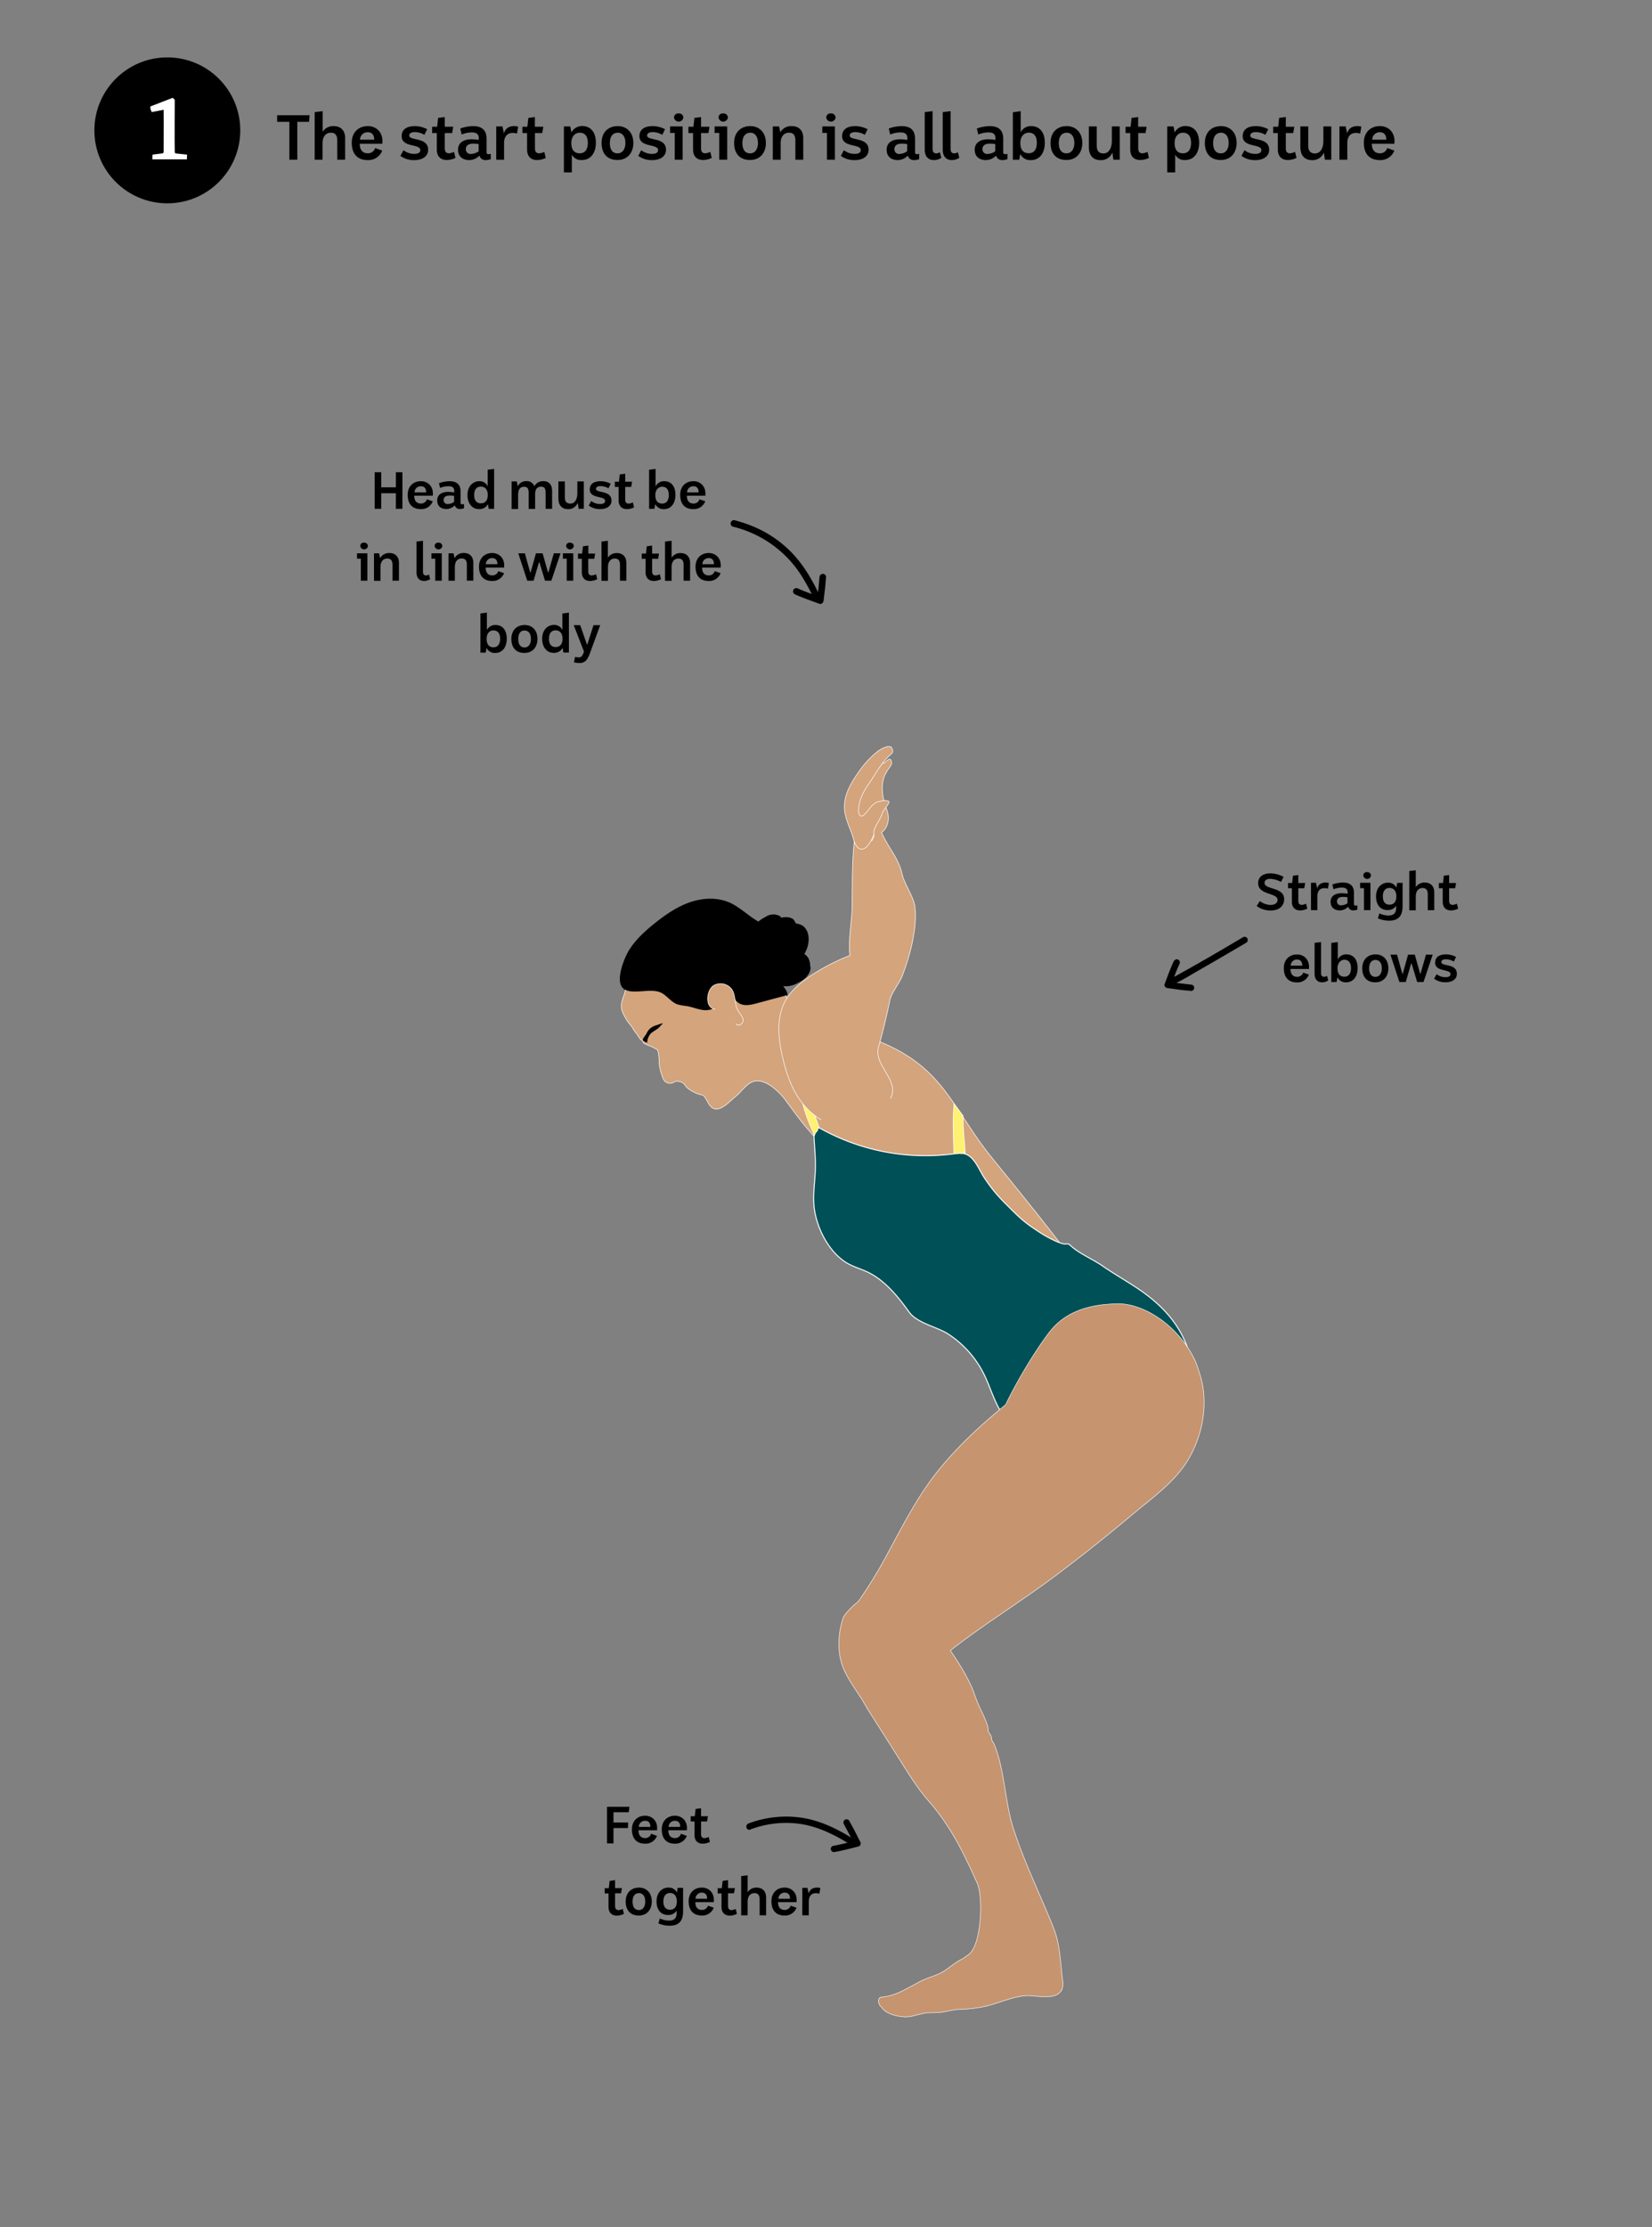 <svg id="Layer_1" data-name="Layer 1" xmlns="http://www.w3.org/2000/svg" viewBox="0 0 780 1051.14"><rect x="0" y="0" width="780" height="1051.14" fill="#808080" stroke="none"/><defs><style>.cls-1{fill:#d4a47c;stroke-width:0.27px;}.cls-1,.cls-2,.cls-3,.cls-4,.cls-5{stroke:#fff;stroke-miterlimit:10;}.cls-2{fill:#005058;stroke-width:0.47px;}.cls-3{fill:#c6946f;stroke-width:0.24px;}.cls-4,.cls-5{fill:#fff171;}.cls-4{stroke-width:0.3px;}.cls-5{stroke-width:0.32px;}.cls-6{fill:#fff;}</style></defs><path class="cls-1" d="M515.1,608.23c-1.63-7.12-44.41-58.63-48.85-64.42-20.45-26.67-22.75-46.34-69.47-58.11-4.23-1.07-8.48-2.05-12.69-3.21-1-.29-2.49-.57-4-1-2.87-.76-5.92-1.92-6.65-4.31a47.31,47.31,0,0,0-3.12-8.58c-.61-1.18-1-1.91-1.67-3.07s-2-3.34-1.47-4.64,2.15-.51,3.25-.34c.89.13,1.74-.16,2.65-.1a7.54,7.54,0,0,0,2,.18,6.27,6.27,0,0,0,3.88-2.35c.91-1.51.32-3.4,1-4.95a5.47,5.47,0,0,1,1.4-1.64,2.64,2.64,0,0,1-1.31-1c-2.23-3.21-2-7.15-3-10.76a19.28,19.28,0,0,0-3.33.79,28.83,28.83,0,0,1-5.28,1.11c-1.61.2-3,.82-4.38.08-1.09-.57-1.73-1.73-2.82-2.29a21.15,21.15,0,0,1-2.29-1,30.8,30.8,0,0,1-3-2.56c-2.22-1.91-4.66-3.64-7-5.45a24.29,24.29,0,0,0-8.3-4.42,19.54,19.54,0,0,0-9.52-.11,43.77,43.77,0,0,0-7.14,2.07,73.46,73.46,0,0,0-9.59,5c-3.46,2.13-6.57,5.77-8.83,9.09-1.68,2.46-3.66,4.57-5.08,7.25a25,25,0,0,0-2.39,8.74c-.33,2.59-1.4,4.71-2.35,7.05-.48,1.17-.42,2.49-.87,3.73a28.79,28.79,0,0,0-1.4,4.49c-.54,3,.84,5.17,2.23,7.63.93,1.65,2.32,2.84,3.23,4.51a14.15,14.15,0,0,0,1.6,2.23c.66.79,1,1.69,1.7,2.48.33.38.74.56,1.09.95s.3.82.73,1.15a20,20,0,0,0,2.9,1.26,25.41,25.41,0,0,1,3.27,1.72c.16.11.27.17.34.21s0,.21.08.53a12.41,12.41,0,0,1,.45,2.79c.29,2.4-.1,2.64.5,5.34a27.82,27.82,0,0,0,1.57,4.94,3.41,3.41,0,0,0,5.07,1.49,1.89,1.89,0,0,1,1.22-.33,4.73,4.73,0,0,1,3.31,1c.76.76,1.06,1.6,2,2.3a18.31,18.31,0,0,0,4.89,2.66c1.44.51,2.37.24,3.17,1.53.57.92,1.11,1.89,1.64,2.84,1,1.79,2.45,3.14,4.64,2.66,2.92-.63,6-4.07,8.24-5.88s4.05-4.5,6.56-6.17c6.08-4.07,13.86,3.71,17.18,8.21s6.66,9.21,10.46,13.58c7.79,9,14.74,17.8,19.16,28.95,1,2.42-1.48,5.17-3.89,5.09a16.71,16.71,0,0,1-5.08-.94c1.12,2.35-.85,5.18-3.21,5.62.21.29.43.58.63.87a3.4,3.4,0,0,1-.54,4.67l1.94,2.75A3.31,3.31,0,0,1,391,583c2.18,1.12,4.19,2.06,5.57,2.69,2.41,2.44,17.8-17,19.65-18.81a5.14,5.14,0,0,1,2.4-1.52,4.31,4.31,0,0,1,3.19,1c4.48,3.14,6.27,8.51,9.5,12.7,1.52,2,3.2,4,5.63,4.86,2.69,1,5.64-.25,8,2s2.35,6.41,5.21,7.8l-4.3,5.7c2.18,1.87,4.82.48,7.29,1.22,4.87,1.47,7.28,7,11.88,9.22,7.67,3.59,9-1.75,10.89-7.25C478.42,595.5,516.81,615.7,515.1,608.23Z"/><path d="M311.07,483.52c.33-.13.68-.23,1-.33s.62-.18.82-.05.09.05,0,.13-.2.12-.26.16l-.25.22c-.31.3-.59.64-.91,1s-.33.38-.53.55c-1.2,1-2.78,1.67-3.86,2.82a7.16,7.16,0,0,0-1.53,4.14c-.48-.19-2.06-.76-2.05-1.33,0-.82,1.5-2.35,1.82-3.12a6.51,6.51,0,0,1,3.15-3.25C309.34,484,310.24,483.86,311.07,483.52Z"/><path d="M373,436c-2.48.32-5.08,1.1-7.56,1.11-7.89.05-13.44-7.6-20.6-10.94-5.88-2.74-12.86-2.44-19-.34s-11.58,5.86-16.66,9.92c-4.7,3.75-9.23,7.88-12.34,13-2.09,3.47-6.64,14.47-2.47,17.85s13.16-.77,18.25,2.21c2.57,1.52,4.42,4.21,7.23,5.24a25.13,25.13,0,0,0,4.42.81c2.68.46,5.23,1.61,7.93,1.89s5.85-.62,7-3.08a11.14,11.14,0,0,1-3.24-4.78c-.5-1.88.74-2.12,2.49-3,2.41-1.17,4.55-1.13,5.92,1.17s2.3,5.09,4.59,6.47c2.49,1.48,5.64.78,8.44,0l14.39-3.86c.14-3-3.84-5-3.53-8,.24-2.24,2.7-3.38,4.66-4.5a18.39,18.39,0,0,0,8.09-9.5c1.39-3.74,1.14-8.69-2.22-10.85A8.4,8.4,0,0,0,373,436Z"/><path d="M294.56,467.51l.32-.87-.2-.07A3,3,0,0,0,294.56,467.51Z"/><path class="cls-1" d="M337.72,476.42c-5.21-.82-4.13-9.19-.74-11.28a6.55,6.55,0,0,1,8.63,2c1.82,2.85,1.13,6.74,2.76,9.7.87,1.57,2.38,2.89,2.51,4.68s-2.71,3.29-3.34,1.61"/><path d="M364.35,445.33a7.19,7.19,0,0,0,0-3.39,11.87,11.87,0,0,1,.31-4,6.15,6.15,0,0,1,2.29-3.87,6.67,6.67,0,0,1,3.84-1.16,6.42,6.42,0,0,1,3.53.78c1,.81,1.68,2.82,2.34,3.92a6.66,6.66,0,0,1,.46,4.54,6,6,0,0,1-2.18,4.13,19.76,19.76,0,0,1-10.18,2.87c-1.75.08-3.6-1.44-4.73-2.71s-2.6-3.67-2.72-5.4c-.24-3.33,3.34-5.41,6-6.22,1.63-.49,3.32-.82,4.81.25a9.72,9.72,0,0,1,2.72,3.46,18.12,18.12,0,0,1,2.2,4.51,6.35,6.35,0,0,1,.47,2.59,21.32,21.32,0,0,0-.28,2.94,8.36,8.36,0,0,1-.65,3.26,3.31,3.31,0,0,1-1.74,1.84,10.89,10.89,0,0,1-2.81,1.13c-.62.15-1.28.07-1.91.17-1.09.19-1.12.14-1.8-.89"/><path d="M363.45,444.89c-1.17-.84-1.34-2.11-1.43-3.43a6,6,0,0,0-.16-1.37,1.84,1.84,0,0,1,.42-1.88c1.11-1.46,3.22-2,4.86-2.57a6.27,6.27,0,0,1,2.13-.47c.68,0,1.34.29,2,.3a4.74,4.74,0,0,1,1.13-.05c.42.11.75.4,1.19.49a2.33,2.33,0,0,1,1.11.32,7.9,7.9,0,0,1,.95.8,4.84,4.84,0,0,1,1.49,1.69,14.54,14.54,0,0,1,.7,2.24,6.23,6.23,0,0,1,.07,1.06c0,.44.19.84.21,1.28a6.1,6.1,0,0,1-1.22,3.27c-1.11,1.93-3.44,3.1-5.36,4.11a11.44,11.44,0,0,1-4.86,1.27,26.56,26.56,0,0,1-2.81-.21,9.68,9.68,0,0,1-2.57-.38,8.6,8.6,0,0,1-2.5-1.42,19.65,19.65,0,0,1-2.34-2,6.18,6.18,0,0,1-1.26-2.72,8.71,8.71,0,0,0-.18-1.6,5.41,5.41,0,0,1-.47-1.59,6.64,6.64,0,0,1,1.76-5.38,21.44,21.44,0,0,1,3.27-2.82c.79-.48,1.61-.91,2.4-1.39a6,6,0,0,1,2.82-.79,4,4,0,0,1,1.73.14,5.08,5.08,0,0,1,1.58.53c1.29,1,1.62,2.54,2.64,3.67.22.24.45.34.64.63s.48.84.72,1.26a11.06,11.06,0,0,1,1.07,2.08,7,7,0,0,1,.36,2.61,3.63,3.63,0,0,1-1.37,2.64,9.82,9.82,0,0,1-2.91,2.27,13,13,0,0,1-4.79,1.07,10,10,0,0,1-4.92-.73,10.88,10.88,0,0,1-2.31-1.23,11.44,11.44,0,0,1-1.47-1.83c-1-1.35-.9-3.2-1-4.77,0-.31-.18-1.06,0-1.34s.58-.37.79-.5"/><path d="M368.06,458.42c-1.17-.84-1.34-2.12-1.43-3.43a5.82,5.82,0,0,0-.16-1.37,1.85,1.85,0,0,1,.42-1.88c1.11-1.46,3.22-2,4.86-2.57a6.27,6.27,0,0,1,2.13-.47c.69,0,1.34.29,2,.3A4.8,4.8,0,0,1,377,449c.41.11.74.39,1.18.48a2.58,2.58,0,0,1,1.11.32,8.13,8.13,0,0,1,.95.81,4.71,4.71,0,0,1,1.49,1.68,13.34,13.34,0,0,1,.7,2.25,6.23,6.23,0,0,1,.07,1.06c0,.44.19.84.22,1.28a6.19,6.19,0,0,1-1.23,3.27c-1.11,1.93-3.43,3.1-5.36,4.11a11.59,11.59,0,0,1-4.86,1.27c-1,0-1.86-.12-2.8-.21a10.12,10.12,0,0,1-2.58-.38,8.6,8.6,0,0,1-2.5-1.42,19.61,19.61,0,0,1-2.34-2,6.2,6.2,0,0,1-1.26-2.71,7.85,7.85,0,0,0-.18-1.6,5.47,5.47,0,0,1-.47-1.6,6.59,6.59,0,0,1,1.77-5.37,20.82,20.82,0,0,1,3.26-2.82c.79-.48,1.61-.92,2.4-1.39a6,6,0,0,1,2.83-.79,4.06,4.06,0,0,1,1.73.14,5.26,5.26,0,0,1,1.58.53c1.28,1,1.61,2.53,2.63,3.67.22.24.45.34.64.63s.48.84.72,1.26a9.75,9.75,0,0,1,1.07,2.08,7,7,0,0,1,.36,2.61,3.58,3.58,0,0,1-1.36,2.64,10.08,10.08,0,0,1-2.91,2.27,13,13,0,0,1-4.79,1.07,9.87,9.87,0,0,1-4.93-.74,10.84,10.84,0,0,1-2.31-1.22,11.44,11.44,0,0,1-1.47-1.83c-1-1.35-.9-3.2-1-4.77,0-.31-.18-1.06,0-1.35s.58-.36.78-.49"/><path class="cls-2" d="M558.16,630.35c-4.77-9.35-12.38-16.43-21-22.2-5.51-3.68-11.29-6.95-16.73-10.72-4.58-3.17-10.83-5.72-14.88-9.44-.91-.84-1.45-1-2.08-.89-2.09.66-9.61-3.53-11.46-4.72-8.59-5.52-10-7-17.4-14.41a72.65,72.65,0,0,1-10.09-12.41c-2.38-3.74-4.36-9.2-8.47-10.78-1.92-.74-4-.41-6-.14a102,102,0,0,1-65.82-13.82c-.15,6.77.88,13.42.77,20.11-.14,8.07-1.82,14.86.1,22.9,2.09,8.76,7.16,17.36,14.12,21.89,3.51,2.28,7.65,3.21,11.33,5.13,7.54,3.91,13.44,11.11,18.63,18.33,3.93,5.49,13.26,7,18.72,10.59a48.47,48.47,0,0,1,16.6,18.66c2.88,5.78,4.59,12.13,7.93,17.66,2.46,4.08,6.25,8,7.37,12.74,1.18,5-1,9.76,3.11,14,1.92,2,18.22,7.06,20.83,6.8.86-4.29-15.71-11.34-17.19-15.35-1.92-5.23,9-10.52,8.22-16.17-1.95-15-7.62-30.44,3.17-39.18,11.23-9.1,26.38-12.05,39.85-10,5,.79,17.9,21.25,22.5,23.69C559.3,641.44,564.53,642.87,558.16,630.35Z"/><path class="cls-3" d="M567.6,652.72a40.3,40.3,0,0,0-1.62-5.66,32,32,0,0,0-1.45-4.19c-6.06-14-21.08-26.79-35.81-27.51-1.6-.08-5.59.23-7.19.38-10,1-19.22,4.46-25.63,12.49C491,634.38,481.54,649,474.8,663c-11.45,9.38-22.39,19.43-31.74,31-9.67,12-16.43,25.37-23.63,38.62a226.15,226.15,0,0,1-13.28,22c-.34.49-.68.94-1,1.37a36.41,36.41,0,0,0-6.78,6.91c-2.9,7.9-3.23,17.76.09,25.12,2.9,6.44,7.4,11.73,10.65,17.81l14.79,23.3c4.5,7.07,8.91,14.53,14.47,20.84,10.48,11.88,16.78,24.93,23.07,39,2.81,6.27,2.19,30.2-4.72,34-.33.18-1.82,1.41-2.16,1.55-3.59,1.57-6.62,4.69-10.14,6.55-3,1.6-6.29,2.37-9.35,3.87-6,3-11.81,7.11-18.59,7.65a1.62,1.62,0,0,0-1.13.37,2.56,2.56,0,0,0-.44,2.37,3.69,3.69,0,0,0,.83,1.62c.2.22.47.39.67.61s.2.39.34.56a8.88,8.88,0,0,0,3.44,2.3,15.7,15.7,0,0,0,5.53,1.35,17.64,17.64,0,0,0,2.08.23c.47,0,.88-.19,1.36-.2,1.51,0,3-.69,4.48-.93.71-.11,1.38-.36,2.1-.49a13.47,13.47,0,0,1,2-.35c.58,0,1.17,0,1.75,0,1.14,0,2.24-.21,3.38-.19,3.2,0,6.34-1.25,9.57-1.39a71,71,0,0,0,11.88-1.27c6.68-1.38,12.94-4.61,19.79-5.2,4.88-.43,14.58,2.71,17.31-3a7.74,7.74,0,0,0,.27-4.33c-.78-6.12-1-12.63-2.42-18.72a38.72,38.72,0,0,0-1.69-5.62C491.31,894.47,483.1,878,478.1,861.8c-3.58-11.64-4-27.78-8.84-38.8a17,17,0,0,1-1.05-1.91c-.18-.61,0-1-.29-1.69-.39-1-1.21-1.56-1.36-2.63a9.29,9.29,0,0,0-.27-2.28,67.17,67.17,0,0,0-3.32-7.7,80.9,80.9,0,0,1-3.27-8.28c-2.72-6.85-6.73-13.28-11-19.46,16.09-12.61,33.76-23.35,50.11-35.67q18-13.53,35.2-28c9.85-8.28,21.44-16.26,27.76-27.75C567.81,676.66,569.94,664,567.6,652.72Z"/><path class="cls-4" d="M385.94,533.75c.06-.16.1-.32.17-.48,0-.33.12-.61.35-.68s.2-.24.3-.36c-2.08-6.59-5.36-12.54-4.81-19.26.69-8.5,2.69-17.54,10.44-23.46a18.15,18.15,0,0,1,9.2-3.7,5.07,5.07,0,0,1-1.7-3.75,23.31,23.31,0,0,0-5.3,1.45c-10.47,4.17-15,14.25-16.54,23.43-1.33,8,1.35,17.76,6.53,29A4.42,4.42,0,0,1,385.94,533.75Z"/><path class="cls-5" d="M454.75,526.72c-1.46-2-2.88-3.93-4.37-5.85,0,2.29-.28,4.61-.31,6.87-.05,4.84.15,12.07.35,16.9l1.68-.21c1.18-.33,1.49.21,2.14-.11a1.71,1.71,0,0,1,1.48.12c-.2-4.87-1-10.88-1-15.76C454.72,528,454.73,527.37,454.75,526.72Z"/><path class="cls-1" d="M420.42,518.46c4.72-8.4-8.15-15.63-5.62-24.33,2.11-7.27,3.85-14.69,5.35-22,.74-3.55,4.46-7.94,5.84-11.5,3.59-9.21,7.18-22.52,6-32.58-.56-4.66-4.9-10.7-6-15.29-1.85-8.11-5.87-11.3-9.74-19.78l.28-.24c3.17-2.7,3.49-7.09,2.18-10.55-6-16,2.59-19.53,2.26-22.15-.65-5.24-4.52,3.83-5.16-1.41l-.36-1.09a11.06,11.06,0,0,1-2.73,3.48c-.91.89-2,1.52-2.95,2.37-.66.59-1.32,1.22-2,1.79a14.44,14.44,0,0,0-4.78,8.66,44.86,44.86,0,0,0-.11,14.94,7,7,0,0,0,1.2,3.07,7.43,7.43,0,0,0-.21,1c-1.69,12.41-1.37,23-1.56,35.58-.1,6.62-1.91,15.77-1,22.51a101.22,101.22,0,0,0-18,9.23C378.54,463.34,373.85,467,371,472c-4.6,8.11-3.59,18.19-1.45,27.27,1.57,6.64,3.71,13.25,7.49,18.94a34.16,34.16,0,0,0,10.7,10.37"/><path class="cls-1" d="M411.51,397a7.51,7.51,0,0,0,1.11-2.54c.14-.75-.17-1.53,0-2.28.86-3.09,3.2-5.43,4-8.59.18-.68,3.36-4.42,3.15-5.09-.39-1.23-3.58-.38-4.85-.15-3.13.56-4.76,4.38-7,6.28a2,2,0,0,1-1.06.55c-1,.06-1.47-1.25-1.49-2.26-.11-4.64,2.17-9.23,4.8-12.93,3.49-4.9,5.74-10,10.83-14.29,1-.81.43-2.88-.76-3.3a2.26,2.26,0,0,0-1.36,0,14.1,14.1,0,0,0-5.14,2.76,45.31,45.31,0,0,0-8.67,9.7c-3.52,5-6.72,10.72-6.36,16.83.28,4.86,2.78,9.27,4.17,13.93a9.71,9.71,0,0,0,1.9,4.17c3.48,3.55,6.79-3.12,7.75-5.75"/><path d="M180,222.9V230h6.9V222.9H190v17.26h-3.11v-7.34H180v7.34H176.9V222.9Z"/><path d="M204.32,236.61a5.76,5.76,0,0,1-5.57,3.7c-4.34,0-6.26-2.71-6.26-6.76s2.71-6.53,6.43-6.43c3,.07,5.75,2.34,5.45,6.46l-.05.39h-8.73c0,2.2.94,3.7,3.18,3.7a2.87,2.87,0,0,0,2.79-2Zm-3.13-4.21c.05-2-1-2.94-2.54-2.89a2.88,2.88,0,0,0-2.91,2.89Z"/><path d="M207.26,228.06a15.36,15.36,0,0,1,4.88-.94c3.9,0,5.33,1.92,5.33,4.93v5.23a.65.65,0,0,0,.61.74,2.48,2.48,0,0,0,1-.15v2a5.09,5.09,0,0,1-2,.39,2.33,2.33,0,0,1-2.34-1.75,5.67,5.67,0,0,1-3.9,1.75c-2.52,0-4.39-1.28-4.41-4s2-4.09,5.25-4.09a22,22,0,0,1,2.79.24v-.76c0-1.41-.89-2.17-2.67-2.15a10.39,10.39,0,0,0-4,.79Zm7.15,6a13,13,0,0,0-2.51-.15c-1.48.07-2.42.76-2.45,2.07a1.82,1.82,0,0,0,2.1,1.9,5.06,5.06,0,0,0,2.86-1Z"/><path d="M233.3,221.32v18.84h-2.56l-.35-2.22a4.5,4.5,0,0,1-4.12,2.37c-3.47.05-5.54-2.83-5.54-6.63,0-4.64,3-6.56,5.52-6.56a4.09,4.09,0,0,1,4,2.44v-7.84Zm-9.42,12.33c0,2.2.87,3.92,3.16,3.92s3.25-1.72,3.25-3.89c0-2.94-1.57-4-3.28-4S223.88,230.82,223.88,233.65Z"/><path d="M244,227.24l.45,2.3a4.33,4.33,0,0,1,4-2.45,3.77,3.77,0,0,1,3.85,2.4,4.55,4.55,0,0,1,4.17-2.4c3,0,4.21,2,4.21,4.64v8.43h-3.06v-7.44c0-2-.46-3-2.14-3-2.22,0-2.81,1.68-2.81,3.58v6.9h-3.06v-7.44c0-2-.47-3-2.14-3-2.37,0-2.84,1.9-2.84,4v6.51h-3.06V227.24Z"/><path d="M266.7,227.24v7.45c0,2,.79,3,2.59,3,2.34,0,3.3-2.41,3.3-4.86v-5.62h3.06v12.92h-2.44l-.44-2.81a4.72,4.72,0,0,1-4.47,3c-3.15,0-4.66-1.95-4.66-5.2v-7.87Z"/><path d="M279.16,236.46a6.68,6.68,0,0,0,4.19,1.43c1.48,0,2.34-.44,2.34-1.5,0-2.51-7.47-.84-7.23-5.57.1-2.32,1.8-3.7,5.23-3.7a10.49,10.49,0,0,1,4.66,1.21l-1.08,2.17a7.25,7.25,0,0,0-3.7-1.06c-1.21,0-2.22.39-2.17,1.4.15,2,7.32.47,7.32,5.45,0,2.66-2.39,4.05-5.45,4a8.78,8.78,0,0,1-5.3-1.68Z"/><path d="M295.19,223.59v3.78h3.25l-.42,2.46h-2.83v5.92c0,1.41.64,1.95,1.67,1.95a5.72,5.72,0,0,0,1.95-.57l.57,2.34a7.94,7.94,0,0,1-3.28.84c-3,0-4-2-4-4.14v-6.34h-1.8v-2.46h1.95l.37-3.43Z"/><path d="M309.54,221.32v8.22a4.42,4.42,0,0,1,4.32-2.42c2.44.07,5.05,1.73,5.05,6.48,0,3.9-2,6.71-5.45,6.71a4.28,4.28,0,0,1-4.07-2.37l-.42,2.22h-2.49V221.72Zm-.12,12.36c0,2.22.81,4,3.25,4,2,0,3.11-1.5,3.11-4,0-3-1.5-3.95-3.13-3.95S309.42,231.09,309.42,233.68Z"/><path d="M333,236.61a5.78,5.78,0,0,1-5.58,3.7c-4.34,0-6.26-2.71-6.26-6.76s2.71-6.53,6.43-6.43c3,.07,5.75,2.34,5.45,6.46l0,.39h-8.73c0,2.2.93,3.7,3.18,3.7a2.87,2.87,0,0,0,2.78-2Zm-3.14-4.21c.05-2-1-2.94-2.54-2.89a2.89,2.89,0,0,0-2.91,2.89Z"/><path d="M173.46,261.16v12.92h-3.09V263.7h-1.8v-2.54Zm-1.56-5a1.65,1.65,0,0,1,1.83,1.55,1.83,1.83,0,0,1-3.63,0A1.59,1.59,0,0,1,171.9,256.13Z"/><path d="M179,261.16l.47,2.29a4.78,4.78,0,0,1,4.41-2.42c3,0,4.49,2,4.49,4.61v8.44h-3.06v-7.45c0-2-.74-3-2.41-3-2.35,0-3.26,1.9-3.26,4v6.51h-3.06V261.16Z"/><path d="M199.72,255.24v14.62c0,1.38.62,1.75,1.53,1.75a2.42,2.42,0,0,0,1.29-.47l.56,2.2a5.32,5.32,0,0,1-2.78.88c-2.57,0-3.65-1.72-3.65-4.06V255.61Z"/><path d="M208.58,261.16v12.92H205.5V263.7h-1.8v-2.54Zm-1.56-5a1.65,1.65,0,0,1,1.83,1.55,1.83,1.83,0,0,1-3.63,0A1.59,1.59,0,0,1,207,256.13Z"/><path d="M214.15,261.16l.47,2.29A4.78,4.78,0,0,1,219,261c3,0,4.49,2,4.49,4.61v8.44h-3.06v-7.45c0-2-.74-3-2.41-3-2.34,0-3.26,1.9-3.26,4v6.51h-3V261.16Z"/><path d="M238,270.53a5.77,5.77,0,0,1-5.58,3.69c-4.34,0-6.26-2.71-6.26-6.75s2.71-6.54,6.44-6.44c3,.08,5.74,2.35,5.44,6.46l0,.4h-8.73c0,2.19.93,3.7,3.18,3.7a2.87,2.87,0,0,0,2.78-2Zm-3.14-4.22c0-2-1-2.93-2.54-2.89a2.89,2.89,0,0,0-2.91,2.89Z"/><path d="M247.82,261.16l2.51,9h.2l2.52-9h3.15l2.54,9h.18l2.56-9h3.18l-4.34,12.92h-3l-2.64-8.73h-.2l-2.54,8.73h-3l-4.24-12.92Z"/><path d="M270.66,261.16v12.92h-3.08V263.7h-1.8v-2.54Zm-1.56-5a1.65,1.65,0,0,1,1.83,1.55,1.83,1.83,0,0,1-3.63,0A1.59,1.59,0,0,1,269.1,256.13Z"/><path d="M277.79,257.51v3.77H281l-.42,2.46h-2.83v5.92c0,1.41.64,1.95,1.67,1.95a5.5,5.5,0,0,0,2-.57l.57,2.35a8.15,8.15,0,0,1-3.28.83c-3,0-4-2-4-4.14v-6.34h-1.8v-2.46h1.95l.37-3.43Z"/><path d="M287,255.24v8a4.84,4.84,0,0,1,4.25-2.2c3,0,4.48,2,4.48,4.61v8.44h-3v-7.45c0-2-.74-3-2.42-3-2.34,0-3.26,1.9-3.26,4v6.51h-3.05V255.61Z"/><path d="M307.9,257.51v3.77h3.25l-.41,2.46H307.9v5.92c0,1.41.64,1.95,1.68,1.95a5.36,5.36,0,0,0,1.94-.57l.57,2.35a8.15,8.15,0,0,1-3.28.83c-3,0-4-2-4-4.14v-6.34H303v-2.46H305l.37-3.43Z"/><path d="M317.1,255.24v8a4.83,4.83,0,0,1,4.24-2.2c3,0,4.49,2,4.49,4.61v8.44h-3.06v-7.45c0-2-.74-3-2.42-3-2.34,0-3.25,1.9-3.25,4v6.51H314V255.61Z"/><path d="M340.23,270.53a5.75,5.75,0,0,1-5.57,3.69c-4.34,0-6.26-2.71-6.26-6.75s2.71-6.54,6.43-6.44c3,.08,5.75,2.35,5.45,6.46l0,.4H331.5c0,2.19.94,3.7,3.18,3.7a2.87,2.87,0,0,0,2.79-2Zm-3.13-4.22c0-2-1-2.93-2.54-2.89a2.88,2.88,0,0,0-2.91,2.89Z"/><path d="M229.89,289.15v8.21A4.39,4.39,0,0,1,234.2,295c2.44.07,5.06,1.72,5.06,6.48,0,3.9-1.95,6.71-5.45,6.71a4.27,4.27,0,0,1-4.07-2.37l-.42,2.22h-2.49V289.55Zm-.13,12.36c0,2.21.82,4,3.26,4,2,0,3.11-1.5,3.11-4,0-3-1.51-3.95-3.13-3.95C231.22,297.51,229.76,298.92,229.76,301.51Z"/><path d="M247.77,295c3.23,0,6,2.19,6,6.6,0,3.63-2.14,6.59-6.16,6.59-4.37,0-6.17-3-6.17-6.59C241.48,297.14,244.27,295,247.77,295Zm-3.08,6.6c0,2.05.69,4,3,4,2.09,0,3-1.95,3-4,0-2.86-1.41-4-3-4C246.07,297.54,244.69,298.65,244.69,301.55Z"/><path d="M268.61,289.15V308H266l-.34-2.22a4.53,4.53,0,0,1-4.12,2.37c-3.48.05-5.55-2.84-5.55-6.63,0-4.64,3-6.56,5.53-6.56a4.11,4.11,0,0,1,4,2.44v-7.84Zm-9.42,12.33c0,2.2.86,3.92,3.16,3.92s3.25-1.72,3.25-3.89c0-2.94-1.58-4-3.28-4S259.19,298.65,259.19,301.48Z"/><path d="M273.94,295.07l3.18,9.12h.2l2.91-9.12h3.15l-4.78,13.12c-1.58,4.31-3.06,5.4-7.62,4.44l.54-2.59c2.91.71,3.31,0,4.22-2.49l-4.86-12.48Z"/><path d="M604.85,416.25a12.61,12.61,0,0,0-4.91-1.43c-1.72,0-2.86.52-2.86,1.92,0,3.31,9.23,1.8,9.23,7.65,0,3.55-2.74,5.35-6.34,5.35a10.66,10.66,0,0,1-6.63-2.12l1.52-2.32a8.5,8.5,0,0,0,5,1.82c2.1,0,3.35-.91,3.35-2.39,0-3.43-9.17-2.19-9.17-7.84,0-3.16,2.44-4.68,5.89-4.68a13.68,13.68,0,0,1,6.12,1.67Z"/><path d="M613,413v3.77h3.25l-.42,2.47H613v5.92c0,1.4.64,1.94,1.67,1.94a5.76,5.76,0,0,0,2-.56l.57,2.34a8.1,8.1,0,0,1-3.28.84c-3,0-4-2-4-4.15v-6.33h-1.8v-2.47h1.95l.37-3.43Z"/><path d="M621.35,416.67l.57,2.66c.59-2,2.1-2.83,4.19-2.78a4.78,4.78,0,0,1,1.33.22l-.46,2.68a5.33,5.33,0,0,0-1.85-.24c-2.27.07-3.14,1.82-3.14,3.89v6.49h-3V416.67Z"/><path d="M629.07,417.48a15.46,15.46,0,0,1,4.89-.93c3.89,0,5.32,1.92,5.32,4.93v5.22a.65.65,0,0,0,.62.74,2.5,2.5,0,0,0,1-.14v2a5.05,5.05,0,0,1-2,.4,2.34,2.34,0,0,1-2.34-1.75,5.65,5.65,0,0,1-3.9,1.75c-2.51,0-4.38-1.29-4.41-4s2-4.1,5.25-4.1a19.85,19.85,0,0,1,2.79.25v-.76c0-1.41-.89-2.17-2.66-2.15a10.41,10.41,0,0,0-4,.79Zm7.15,6a14,14,0,0,0-2.51-.14c-1.48.07-2.42.76-2.44,2.07a1.8,1.8,0,0,0,2.09,1.89,5,5,0,0,0,2.86-1Z"/><path d="M647.05,416.67v12.92H644V419.21h-1.8v-2.54Zm-1.55-5a1.64,1.64,0,0,1,1.82,1.55,1.82,1.82,0,0,1-3.62,0A1.59,1.59,0,0,1,645.5,411.64Z"/><path d="M662.24,416.67v11c0,4.29-1.67,6.88-6.41,6.88a13.48,13.48,0,0,1-5.27-1.11l.71-2.32a11,11,0,0,0,4.22,1c2.78,0,3.7-1.38,3.7-3.5v-1.13a4.47,4.47,0,0,1-4,2.05c-3.48.07-5.48-2.57-5.48-6.37,0-4.63,3-6.55,5.53-6.55a4.27,4.27,0,0,1,4.09,2.34l.32-2.22Zm-9.32,6.41c0,2.19.87,3.92,3.16,3.92s3.21-1.73,3.21-3.9c0-2.93-1.56-4-3.24-4S652.92,420.24,652.92,423.08Z"/><path d="M668.46,410.75v8a4.82,4.82,0,0,1,4.24-2.19c3,0,4.49,1.94,4.49,4.61v8.43h-3.06v-7.45c0-2-.74-3-2.41-3-2.35,0-3.26,1.9-3.26,4v6.51H665.4V411.12Z"/><path d="M684.22,413v3.77h3.26l-.42,2.47h-2.84v5.92c0,1.4.64,1.94,1.68,1.94a5.76,5.76,0,0,0,2-.56l.56,2.34a8.1,8.1,0,0,1-3.28.84c-3,0-4-2-4-4.15v-6.33h-1.8v-2.47h1.95l.37-3.43Z"/><path d="M618,460a5.77,5.77,0,0,1-5.58,3.7c-4.34,0-6.26-2.71-6.26-6.76s2.71-6.53,6.44-6.43c3,.07,5.74,2.34,5.45,6.46l0,.39h-8.73c0,2.2.94,3.7,3.18,3.7a2.89,2.89,0,0,0,2.79-2Zm-3.13-4.21c0-2-1-2.94-2.54-2.89a2.87,2.87,0,0,0-2.91,2.89Z"/><path d="M623.75,444.66v14.63c0,1.38.61,1.75,1.52,1.75a2.46,2.46,0,0,0,1.29-.47l.56,2.19a5.31,5.31,0,0,1-2.78.89c-2.57,0-3.65-1.73-3.65-4.07V445Z"/><path d="M631.64,444.66v8.22a4.39,4.39,0,0,1,4.31-2.42c2.44.07,5.06,1.72,5.06,6.48,0,3.9-2,6.71-5.45,6.71a4.27,4.27,0,0,1-4.07-2.37l-.42,2.22h-2.49V445.06ZM631.51,457c0,2.22.82,4,3.26,4,2,0,3.11-1.5,3.11-4,0-3-1.51-4-3.14-4S631.51,454.43,631.51,457Z"/><path d="M649.52,450.46c3.23,0,6,2.19,6,6.61,0,3.62-2.15,6.58-6.17,6.58-4.36,0-6.16-3-6.16-6.58C643.23,452.65,646,450.46,649.52,450.46Zm-3.08,6.61c0,2,.69,4,3,4,2.1,0,3-1.95,3-4,0-2.86-1.41-4-3-4S646.44,454.16,646.44,457.07Z"/><path d="M659.61,450.58l2.51,9h.2l2.51-9H668l2.54,9h.17l2.57-9h3.18l-4.34,12.92h-3l-2.64-8.73h-.2l-2.54,8.73h-3l-4.24-12.92Z"/><path d="M678.3,459.8a6.73,6.73,0,0,0,4.2,1.43c1.47,0,2.34-.44,2.34-1.5,0-2.51-7.47-.84-7.23-5.57.1-2.32,1.8-3.7,5.23-3.7a10.49,10.49,0,0,1,4.66,1.21l-1.08,2.17a7.3,7.3,0,0,0-3.7-1.06c-1.21,0-2.22.39-2.17,1.4.15,2.05,7.32.47,7.32,5.45,0,2.66-2.39,4.05-5.45,4a8.78,8.78,0,0,1-5.3-1.68Z"/><path d="M297.2,852.8l-.34,2.56h-7.2v4.84h6.9l-.05,2.63h-6.85v7.23H286.6V852.8Z"/><path d="M310.2,866.51a5.76,5.76,0,0,1-5.57,3.7c-4.34,0-6.26-2.72-6.26-6.76s2.71-6.53,6.43-6.44c3,.08,5.75,2.35,5.45,6.47l-.05.39h-8.73c0,2.19.94,3.7,3.18,3.7a2.88,2.88,0,0,0,2.79-2.05Zm-3.13-4.22c.05-2-1-2.93-2.54-2.88a2.87,2.87,0,0,0-2.91,2.88Z"/><path d="M324.28,866.51a5.76,5.76,0,0,1-5.57,3.7c-4.34,0-6.26-2.72-6.26-6.76s2.71-6.53,6.43-6.44c3,.08,5.75,2.35,5.45,6.47l-.05.39h-8.73c0,2.19.94,3.7,3.19,3.7a2.87,2.87,0,0,0,2.78-2.05Zm-3.13-4.22c.05-2-1-2.93-2.54-2.88a2.88,2.88,0,0,0-2.91,2.88Z"/><path d="M331,853.49v3.77h3.25l-.42,2.47H331v5.92c0,1.4.64,1.94,1.67,1.94a5.76,5.76,0,0,0,1.95-.56l.57,2.34a8.1,8.1,0,0,1-3.28.84c-3,0-4-2-4-4.15v-6.33h-1.8v-2.47h1.94l.38-3.43Z"/><path d="M290.4,887.4v3.77h3.25l-.42,2.47H290.4v5.92c0,1.4.64,2,1.67,2a5.72,5.72,0,0,0,1.95-.57l.57,2.34a7.94,7.94,0,0,1-3.28.84c-3,0-4-2-4-4.14v-6.34h-1.8v-2.47h1.95l.37-3.42Z"/><path d="M301.74,890.93c3.23,0,6,2.19,6,6.61,0,3.62-2.14,6.58-6.16,6.58-4.37,0-6.17-3-6.17-6.58C295.45,893.12,298.24,890.93,301.74,890.93Zm-3.08,6.61c0,2,.69,4,3,4,2.09,0,3-1.95,3-4,0-2.86-1.4-4-3-4S298.66,894.63,298.66,897.54Z"/><path d="M322.53,891.05v11c0,4.3-1.67,6.88-6.41,6.88a13.36,13.36,0,0,1-5.28-1.11l.72-2.31a11.13,11.13,0,0,0,4.22,1c2.78,0,3.69-1.38,3.69-3.5V901.8a4.45,4.45,0,0,1-4,2.05c-3.47.07-5.47-2.57-5.47-6.36,0-4.64,3-6.56,5.52-6.56a4.28,4.28,0,0,1,4.1,2.34l.32-2.22Zm-9.32,6.41c0,2.2.86,3.92,3.16,3.92s3.2-1.72,3.2-3.89c0-2.94-1.55-4-3.23-4S313.21,894.63,313.21,897.46Z"/><path d="M337,900.42a5.78,5.78,0,0,1-5.58,3.7c-4.34,0-6.26-2.71-6.26-6.76s2.71-6.53,6.43-6.43c3,.07,5.75,2.34,5.45,6.46l0,.39h-8.73c0,2.2.93,3.7,3.18,3.7a2.87,2.87,0,0,0,2.78-2Zm-3.14-4.22c.05-2-1-2.93-2.54-2.88a2.88,2.88,0,0,0-2.91,2.88Z"/><path d="M343.75,887.4v3.77H347l-.42,2.47h-2.83v5.92c0,1.4.64,2,1.67,2a5.72,5.72,0,0,0,1.95-.57l.57,2.34a7.94,7.94,0,0,1-3.28.84c-3,0-4-2-4-4.14v-6.34h-1.8v-2.47h1.95l.37-3.42Z"/><path d="M353,885.13v8a4.81,4.81,0,0,1,4.24-2.19c3,0,4.48,2,4.48,4.61V904h-3.05v-7.44c0-2-.74-3-2.42-3-2.34,0-3.25,1.9-3.25,4V904h-3.06V885.5Z"/><path d="M376.08,900.42a5.76,5.76,0,0,1-5.57,3.7c-4.34,0-6.27-2.71-6.27-6.76s2.72-6.53,6.44-6.43c3,.07,5.74,2.34,5.45,6.46l-.05.39h-8.73c0,2.2.94,3.7,3.18,3.7a2.89,2.89,0,0,0,2.79-2ZM373,896.2c.05-2-1-2.93-2.54-2.88a2.87,2.87,0,0,0-2.91,2.88Z"/><path d="M381.24,891.05l.56,2.66c.59-2,2.1-2.83,4.19-2.78a4.94,4.94,0,0,1,1.34.22l-.47,2.69a5.27,5.27,0,0,0-1.85-.25c-2.27.08-3.13,1.83-3.13,3.9V904h-3.06V891.05Z"/><path d="M354.2,863.54A47.45,47.45,0,0,1,378.66,861c8.43,1.45,16,5.32,23.21,9.86,1.64,1,3.14-1.55,1.52-2.59-7.5-4.75-15.55-8.81-24.38-10.24a50.45,50.45,0,0,0-25.61,2.64c-1.79.66-1,3.56.8,2.89Z"/><path d="M394.2,874.11c3.74-.64,7.41-1.65,11.09-2.57a1.52,1.52,0,0,0,.9-2.21c-.91-1.69-1.74-3.42-2.63-5.13s-1.7-3.12-2.52-4.71a1.5,1.5,0,1,0-2.59,1.51c.82,1.59,1.7,3.14,2.52,4.72s1.72,3.44,2.63,5.13l.9-2.2c-3.69.92-7.35,1.92-11.1,2.57a1.5,1.5,0,1,0,.8,2.89Z"/><path d="M586.88,442.37c-9.62,5.72-19.3,11.39-29.1,16.81a59.28,59.28,0,0,1-5.47,2.87,1.51,1.51,0,0,0-.54,2.05,1.54,1.54,0,0,0,2.05.54c4.3-1.83,8.37-4.47,12.41-6.78q8.44-4.83,16.83-9.76c1.78-1,3.56-2.08,5.34-3.14a1.5,1.5,0,0,0-1.52-2.59Z"/><path d="M554.26,453.55c-1.67,3.57-3,7.27-4.38,10.94-.38,1,.58,1.8,1.45,1.9,1.87.22,3.73.52,5.59.76.94.12,1.87.23,2.81.31l.54.05.32,0h.06l1.3.18a1.54,1.54,0,0,0,1.84-1.05,1.5,1.5,0,0,0-1-1.84c-1.87-.26-3.75-.43-5.62-.67s-3.86-.57-5.8-.79l1.44,1.9c1.3-3.43,2.52-6.9,4.08-10.22a1.54,1.54,0,0,0-.54-2.05,1.51,1.51,0,0,0-2,.53Z"/><path d="M346.07,248.59a53.16,53.16,0,0,1,31.42,21.71,91.22,91.22,0,0,1,6.76,12.2c.85,1.8,3.53.23,2.68-1.57-3.31-7-7.24-13.84-12.59-19.53a54,54,0,0,0-16.28-11.83,62.37,62.37,0,0,0-11.17-4c-1.93-.49-2.76,2.5-.82,3Z"/><path d="M375.13,280.45c3.84,1.72,7.81,3.09,11.75,4.53,1,.38,1.88-.58,2-1.5.19-2.05.44-3.76.67-5.83.19-1.75.3-3.5.49-5.24a1.55,1.55,0,0,0-1.55-1.55,1.59,1.59,0,0,0-1.55,1.55c-.2,1.74-.31,3.49-.5,5.24-.21,1.94-.49,3.88-.67,5.83l2-1.49c-3.69-1.35-7.43-2.61-11-4.22a1.6,1.6,0,0,0-2.12.56,1.56,1.56,0,0,0,.56,2.12Z"/><circle cx="79" cy="61.53" r="34.44"/><path class="cls-6" d="M82.51,47.08s-.12,20.87,0,24.37c0,.77.19,1,.73,1l5.08.54-.08,2.23H71.92L72,73l4.46-.58c.58,0,.81-.23.81-1,.08-10,0-19.6,0-19.6l-5.62,1.08c-.19-.31-1.12-2.46-.46-2.73l10.35-4Z"/><path d="M146.19,54.39l-.27,3.12h-5.55V75.39h-3.75V57.51h-5.76V54.39Z"/><path d="M152.34,52.47v9.72a5.86,5.86,0,0,1,5.16-2.67c3.69,0,5.46,2.37,5.46,5.61V75.39h-3.72V66.33c0-2.4-.9-3.69-2.94-3.69-2.85,0-4,2.31-4,4.83v7.92h-3.72V52.92Z"/><path d="M180.48,71.07a7,7,0,0,1-6.78,4.5c-5.28,0-7.62-3.3-7.62-8.22s3.3-7.95,7.83-7.83c3.69.09,7,2.85,6.63,7.86l-.06.48H169.86c0,2.67,1.14,4.5,3.87,4.5a3.5,3.5,0,0,0,3.39-2.49Zm-3.81-5.13c.06-2.43-1.26-3.57-3.09-3.51A3.5,3.5,0,0,0,170,65.94Z"/><path d="M190.5,70.89a8.15,8.15,0,0,0,5.1,1.74c1.8,0,2.85-.54,2.85-1.83,0-3.06-9.09-1-8.79-6.78.12-2.82,2.19-4.5,6.36-4.5A12.78,12.78,0,0,1,201.69,61l-1.32,2.64a8.9,8.9,0,0,0-4.5-1.29c-1.47,0-2.7.48-2.64,1.71.18,2.49,8.91.57,8.91,6.63,0,3.24-2.91,4.92-6.63,4.89a10.76,10.76,0,0,1-6.45-2Z"/><path d="M210,55.23v4.59h4l-.51,3H210V70c0,1.71.78,2.37,2,2.37a6.83,6.83,0,0,0,2.37-.69l.69,2.85a9.82,9.82,0,0,1-4,1c-3.69,0-4.83-2.46-4.83-5V62.82h-2.19v-3h2.37l.45-4.17Z"/><path d="M217.32,60.66a18.74,18.74,0,0,1,5.94-1.14c4.74,0,6.48,2.34,6.48,6v6.36a.79.79,0,0,0,.75.9,3,3,0,0,0,1.23-.18v2.49a6.08,6.08,0,0,1-2.49.48,2.84,2.84,0,0,1-2.85-2.13,6.87,6.87,0,0,1-4.74,2.13c-3.06,0-5.34-1.56-5.37-4.83s2.46-5,6.39-5a24.49,24.49,0,0,1,3.39.3v-.93c0-1.71-1.08-2.64-3.24-2.61a12.68,12.68,0,0,0-4.86,1ZM226,68a16.62,16.62,0,0,0-3.06-.18c-1.8.09-2.94.93-3,2.52a2.21,2.21,0,0,0,2.55,2.31A6.17,6.17,0,0,0,226,71.4Z"/><path d="M237.24,59.67l.69,3.24c.72-2.4,2.55-3.45,5.1-3.39a6.19,6.19,0,0,1,1.62.27l-.57,3.27a6.48,6.48,0,0,0-2.25-.3C239.07,62.85,238,65,238,67.5v7.89H234.3V59.67Z"/><path d="M252.54,55.23v4.59h4l-.51,3h-3.45V70c0,1.71.78,2.37,2,2.37A6.83,6.83,0,0,0,257,71.7l.69,2.85a9.82,9.82,0,0,1-4,1c-3.69,0-4.83-2.46-4.83-5V62.82h-2.19v-3H249l.45-4.17Z"/><path d="M269.25,59.67l.54,2.82a5.71,5.71,0,0,1,5.37-3c3,.09,6.18,2.1,6.18,7.89,0,4.74-2.37,8.16-6.66,8.16A4.88,4.88,0,0,1,270,73v8.37h-3.75V59.67Zm.51,7.83c0,2.7,1,4.86,4,4.86,2.43,0,3.78-1.83,3.78-4.92,0-3.66-1.83-4.8-3.81-4.8C271.56,62.64,269.76,64.35,269.76,67.5Z"/><path d="M291.69,59.52c3.93,0,7.35,2.67,7.35,8,0,4.41-2.61,8-7.5,8-5.31,0-7.5-3.6-7.5-8C284,62.19,287.43,59.52,291.69,59.52Zm-3.75,8c0,2.49.84,4.86,3.66,4.86,2.55,0,3.69-2.37,3.69-4.86,0-3.48-1.71-4.89-3.6-4.89C289.62,62.67,287.94,64,287.94,67.56Z"/><path d="M302.76,70.89a8.15,8.15,0,0,0,5.1,1.74c1.8,0,2.85-.54,2.85-1.83,0-3.06-9.09-1-8.79-6.78.12-2.82,2.19-4.5,6.36-4.5A12.78,12.78,0,0,1,314,61l-1.32,2.64a8.9,8.9,0,0,0-4.5-1.29c-1.47,0-2.7.48-2.64,1.71.18,2.49,8.91.57,8.91,6.63,0,3.24-2.91,4.92-6.63,4.89a10.76,10.76,0,0,1-6.45-2Z"/><path d="M322.32,59.67V75.39h-3.75V62.76h-2.19V59.67Zm-1.89-6.12a2,2,0,0,1,2.22,1.89,2.22,2.22,0,0,1-4.41,0A1.93,1.93,0,0,1,320.43,53.55Z"/><path d="M331,55.23v4.59h4l-.51,3H331V70c0,1.71.78,2.37,2,2.37a6.83,6.83,0,0,0,2.37-.69l.69,2.85a9.82,9.82,0,0,1-4,1c-3.69,0-4.83-2.46-4.83-5V62.82h-2.19v-3h2.37l.45-4.17Z"/><path d="M343.35,59.67V75.39H339.6V62.76h-2.19V59.67Zm-1.89-6.12a2,2,0,0,1,2.22,1.89,2.22,2.22,0,0,1-4.41,0A1.93,1.93,0,0,1,341.46,53.55Z"/><path d="M354.27,59.52c3.93,0,7.35,2.67,7.35,8,0,4.41-2.61,8-7.5,8-5.31,0-7.5-3.6-7.5-8C346.62,62.19,350,59.52,354.27,59.52Zm-3.75,8c0,2.49.84,4.86,3.66,4.86,2.55,0,3.69-2.37,3.69-4.86,0-3.48-1.71-4.89-3.6-4.89C352.2,62.67,350.52,64,350.52,67.56Z"/><path d="M367.86,59.67l.57,2.79a5.8,5.8,0,0,1,5.37-2.94c3.69,0,5.46,2.37,5.46,5.61V75.39h-3.72V66.33c0-2.4-.9-3.69-2.94-3.69-2.85,0-4,2.31-4,4.83v7.92h-3.72V59.67Z"/><path d="M394.2,59.67V75.39h-3.75V62.76h-2.19V59.67Zm-1.89-6.12a2,2,0,0,1,2.22,1.89,2.22,2.22,0,0,1-4.41,0A1.93,1.93,0,0,1,392.31,53.55Z"/><path d="M398.46,70.89a8.15,8.15,0,0,0,5.1,1.74c1.8,0,2.85-.54,2.85-1.83,0-3.06-9.09-1-8.79-6.78.12-2.82,2.19-4.5,6.36-4.5A12.78,12.78,0,0,1,409.65,61l-1.32,2.64a8.9,8.9,0,0,0-4.5-1.29c-1.47,0-2.71.48-2.64,1.71.18,2.49,8.91.57,8.91,6.63,0,3.24-2.91,4.92-6.64,4.89a10.74,10.74,0,0,1-6.44-2Z"/><path d="M419.64,60.66a18.74,18.74,0,0,1,5.94-1.14c4.73,0,6.47,2.34,6.47,6v6.36a.79.79,0,0,0,.75.9A3,3,0,0,0,434,72.6v2.49a6.1,6.1,0,0,1-2.5.48,2.82,2.82,0,0,1-2.84-2.13A6.89,6.89,0,0,1,424,75.57c-3.06,0-5.34-1.56-5.37-4.83s2.45-5,6.39-5a24.64,24.64,0,0,1,3.39.3v-.93c0-1.71-1.08-2.64-3.25-2.61a12.65,12.65,0,0,0-4.85,1ZM428.33,68a16.5,16.5,0,0,0-3.05-.18c-1.8.09-2.94.93-3,2.52a2.21,2.21,0,0,0,2.55,2.31,6.13,6.13,0,0,0,3.47-1.26Z"/><path d="M440.33,52.47V70.26c0,1.68.75,2.13,1.87,2.13a2.84,2.84,0,0,0,1.55-.57l.7,2.67a6.48,6.48,0,0,1-3.4,1.08c-3.11,0-4.43-2.1-4.43-4.95V52.92Z"/><path d="M448.83,52.47V70.26c0,1.68.75,2.13,1.86,2.13a2.93,2.93,0,0,0,1.56-.57l.69,2.67a6.48,6.48,0,0,1-3.4,1.08c-3.11,0-4.43-2.1-4.43-4.95V52.92Z"/><path d="M461.21,60.66a18.87,18.87,0,0,1,6-1.14c4.73,0,6.47,2.34,6.47,6v6.36a.79.79,0,0,0,.75.9,3.06,3.06,0,0,0,1.24-.18v2.49a6.18,6.18,0,0,1-2.5.48,2.82,2.82,0,0,1-2.84-2.13,6.89,6.89,0,0,1-4.74,2.13c-3.06,0-5.34-1.56-5.37-4.83s2.45-5,6.38-5a24.65,24.65,0,0,1,3.4.3v-.93c0-1.71-1.08-2.64-3.24-2.61a12.68,12.68,0,0,0-4.86,1ZM469.92,68a16.62,16.62,0,0,0-3.06-.18c-1.81.09-2.94.93-3,2.52a2.21,2.21,0,0,0,2.56,2.31,6.23,6.23,0,0,0,3.48-1.26Z"/><path d="M481.92,52.47v10a5.35,5.35,0,0,1,5.25-2.94c3,.09,6.14,2.1,6.14,7.89,0,4.74-2.37,8.16-6.63,8.16a5.21,5.21,0,0,1-4.95-2.88l-.51,2.7h-3V53Zm-.16,15c0,2.7,1,4.86,4,4.86,2.46,0,3.78-1.83,3.78-4.92,0-3.66-1.83-4.8-3.8-4.8C483.54,62.64,481.76,64.35,481.76,67.5Z"/><path d="M503.66,59.52c3.93,0,7.35,2.67,7.35,8,0,4.41-2.61,8-7.5,8-5.3,0-7.5-3.6-7.5-8C496,62.19,499.4,59.52,503.66,59.52Zm-3.75,8c0,2.49.84,4.86,3.66,4.86,2.55,0,3.69-2.37,3.69-4.86,0-3.48-1.71-4.89-3.6-4.89C501.59,62.67,499.91,64,499.91,67.56Z"/><path d="M517.82,59.67v9.06c0,2.4,1,3.69,3.15,3.69,2.85,0,4-2.94,4-5.91V59.67h3.72V75.39h-3L525.2,72a5.73,5.73,0,0,1-5.43,3.6c-3.84,0-5.67-2.37-5.67-6.33V59.67Z"/><path d="M537.38,55.23v4.59h4l-.51,3h-3.45V70c0,1.71.78,2.37,2,2.37a6.83,6.83,0,0,0,2.37-.69l.69,2.85a9.82,9.82,0,0,1-4,1c-3.69,0-4.83-2.46-4.83-5V62.82h-2.19v-3h2.37l.45-4.17Z"/><path d="M554.09,59.67l.54,2.82a5.71,5.71,0,0,1,5.37-3c3,.09,6.18,2.1,6.18,7.89,0,4.74-2.37,8.16-6.66,8.16A4.88,4.88,0,0,1,554.87,73v8.37h-3.75V59.67Zm.51,7.83c0,2.7,1,4.86,4,4.86,2.43,0,3.78-1.83,3.78-4.92,0-3.66-1.83-4.8-3.81-4.8C556.4,62.64,554.6,64.35,554.6,67.5Z"/><path d="M576.53,59.52c3.93,0,7.35,2.67,7.35,8,0,4.41-2.61,8-7.5,8-5.31,0-7.5-3.6-7.5-8C568.88,62.19,572.27,59.52,576.53,59.52Zm-3.75,8c0,2.49.84,4.86,3.66,4.86,2.55,0,3.69-2.37,3.69-4.86,0-3.48-1.71-4.89-3.6-4.89C574.46,62.67,572.78,64,572.78,67.56Z"/><path d="M587.6,70.89a8.15,8.15,0,0,0,5.1,1.74c1.8,0,2.85-.54,2.85-1.83,0-3.06-9.09-1-8.79-6.78.12-2.82,2.19-4.5,6.36-4.5A12.78,12.78,0,0,1,598.79,61l-1.32,2.64a8.9,8.9,0,0,0-4.5-1.29c-1.47,0-2.7.48-2.64,1.71.18,2.49,8.91.57,8.91,6.63,0,3.24-2.91,4.92-6.63,4.89a10.76,10.76,0,0,1-6.45-2Z"/><path d="M607.1,55.23v4.59h4l-.51,3H607.1V70c0,1.71.78,2.37,2,2.37a6.83,6.83,0,0,0,2.37-.69l.69,2.85a9.82,9.82,0,0,1-4,1c-3.69,0-4.83-2.46-4.83-5V62.82h-2.19v-3h2.37l.45-4.17Z"/><path d="M617.69,59.67v9.06c0,2.4,1,3.69,3.15,3.69,2.85,0,4-2.94,4-5.91V59.67h3.72V75.39h-3L625.07,72a5.73,5.73,0,0,1-5.43,3.6c-3.84,0-5.67-2.37-5.67-6.33V59.67Z"/><path d="M635.36,59.67l.69,3.24c.72-2.4,2.55-3.45,5.1-3.39a6.19,6.19,0,0,1,1.62.27l-.57,3.27a6.48,6.48,0,0,0-2.25-.3c-2.76.09-3.81,2.22-3.81,4.74v7.89h-3.72V59.67Z"/><path d="M658.34,71.07a7,7,0,0,1-6.78,4.5c-5.28,0-7.62-3.3-7.62-8.22s3.3-7.95,7.83-7.83c3.69.09,7,2.85,6.63,7.86l-.06.48H647.72c0,2.67,1.14,4.5,3.87,4.5A3.5,3.5,0,0,0,655,69.87Zm-3.81-5.13c.06-2.43-1.26-3.57-3.09-3.51a3.5,3.5,0,0,0-3.54,3.51Z"/></svg>